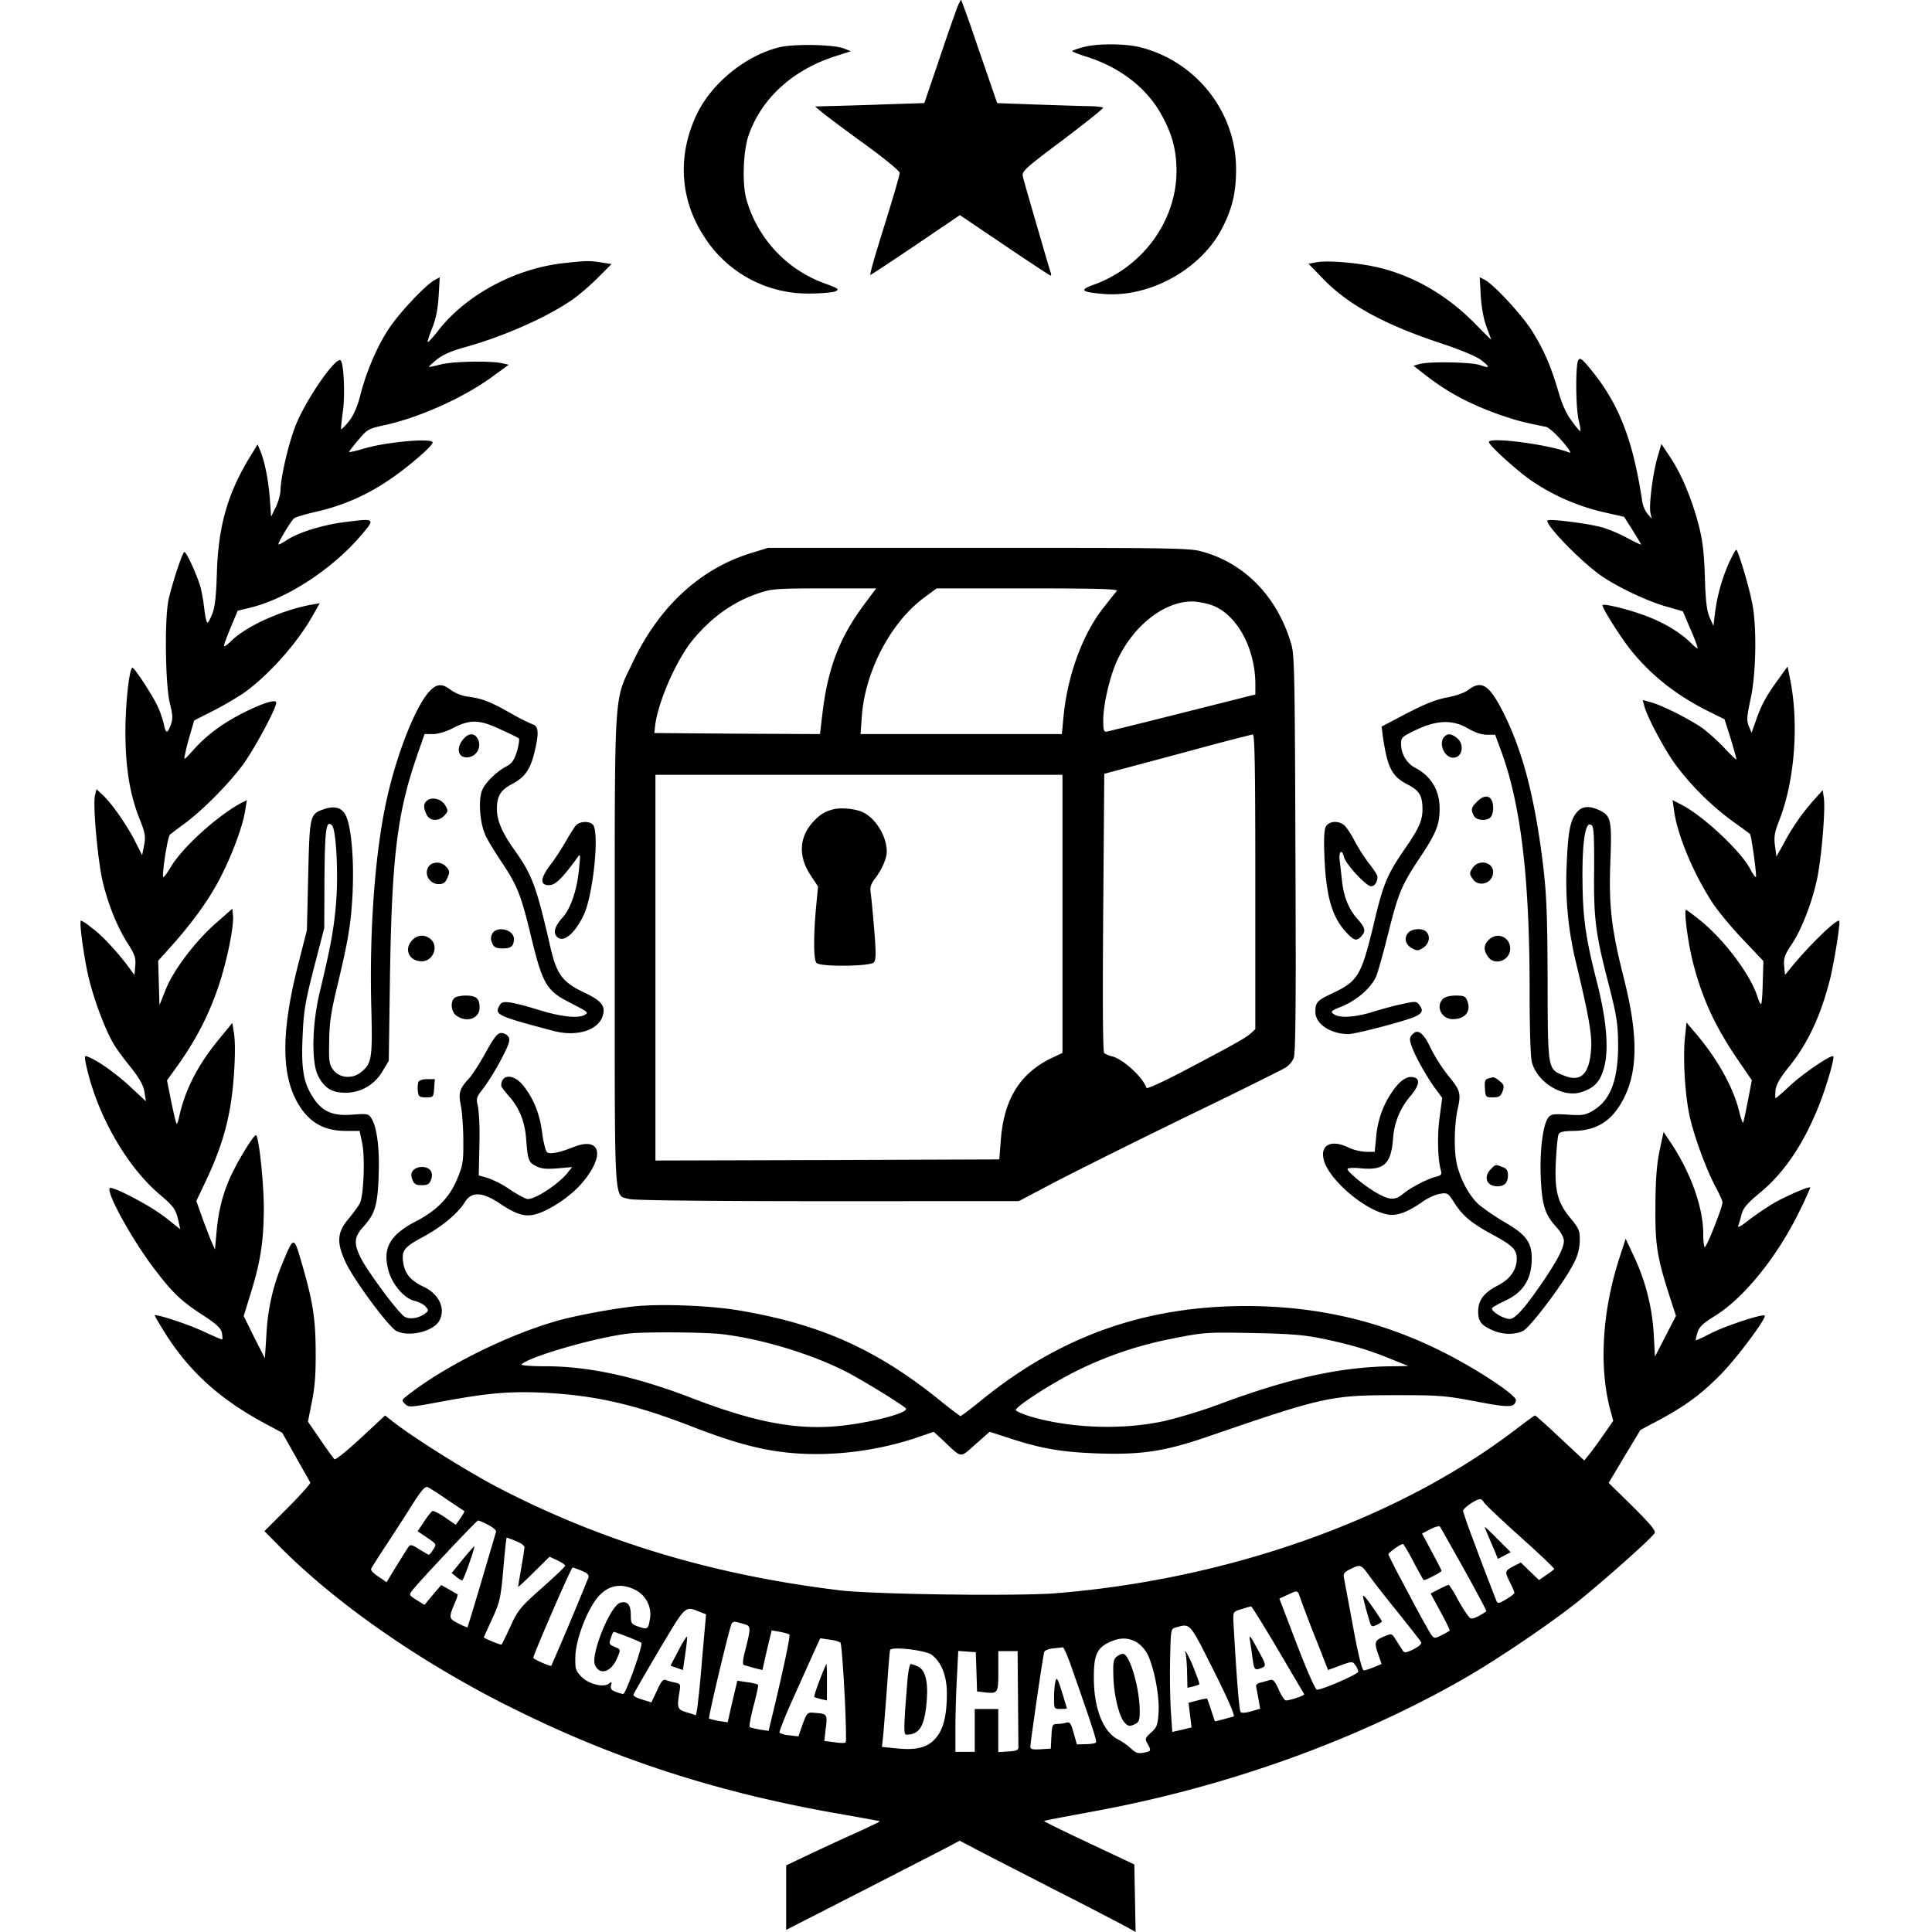 <svg xmlns="http://www.w3.org/2000/svg" width="48" height="48" viewBox="0 0 48 48" fill="currentColor"><path d="M26.1 6.847c.016 0 .022-.032.006-.07l-.013-.039-.066-.22-.248-.848-.219-.755a32 32 0 0 1-.14-.496l-.006-.026c-.032-.133.026-.192.979-.905l.28-.213c.42-.324.731-.574.731-.596.006-.021-.191-.043-.43-.043l-.157-.004-.387-.012-.777-.026-.878-.032-.437-1.267-.11-.32A25 25 0 0 0 23.881 0c-.011-.016-.075.112-.134.282l-.044.122c-.068.19-.182.517-.299.863l-.065.192-.039.117-.335.985-.985.032-.083.003-.196.007-.43.014c-.287.009-.531.015-.648.018l-.373.01.198.165.03.025.038.029.076.058c.16.122.414.31.686.51l.207.15.078.057c.443.324.79.612.79.657 0 .043-.123.474-.272.958l-.11.355c-.125.4-.211.685-.267.88l-.027.097c-.045.16-.06.235-.053.244.01.005.51-.325 1.117-.735l1.108-.75 1.112.75.176.12.325.217.3.199c.202.133.33.215.338.215m4.253-1.155c.261-.5.357-.9.357-1.49 0-1.417-.985-2.668-2.369-3.024-.378-.096-1.075-.101-1.426-.006l-.043.012c-.12.034-.22.07-.234.084-.01.01.149.08.362.144.814.257 1.477.763 1.842 1.415l.016.028c.266.479.372.878.372 1.405-.005 1.217-.819 2.346-2.008 2.797l-.082.03c-.332.126-.26.172.28.218 1.14.09 2.401-.602 2.933-1.613M20.751 7.24l.02-.01c.078-.041.054-.063-.198-.158l-.094-.034a3.13 3.13 0 0 1-1.932-2.076c-.112-.39-.085-1.209.053-1.603.32-.92 1.107-1.634 2.177-1.97l.362-.116-.176-.07c-.276-.1-1.245-.117-1.612-.026-.826.207-1.65.878-2.023 1.629-.511 1.038-.442 2.166.186 3.103a3.05 3.05 0 0 0 2.57 1.384h.033c.277 0 .564-.027.634-.053m7.234 40.631.229.128-.032-1.677-1.361-.642c-.51-.242-.89-.43-.88-.438.005-.011.543-.112 1.181-.23 3.215-.584 6.362-1.69 9.053-3.195l.082-.046c.77-.43 2.083-1.309 2.83-1.89l.034-.026c.622-.49 1.895-1.619 1.985-1.762.037-.064-.09-.213-.543-.666l-.596-.585.394-.66.394-.655.431-.229c.65-.348 1.04-.627 1.499-1.084l.055-.055c.4-.4 1.16-1.421 1.102-1.475-.026-.026-.326.056-.645.165l-.075.026-.059.021-.039.014a5 5 0 0 0-.48.197l-.137.068a3 3 0 0 1-.273.127c-.011 0 .005-.085.037-.186.04-.14.122-.224.385-.39l.057-.036c.72-.448 1.54-1.468 2.084-2.576l.035-.072a8 8 0 0 0 .244-.536c0-.032-.243.06-.504.18l-.047.023-.033.016-.065.031a4 4 0 0 0-.31.166 8 8 0 0 0-.595.41l-.032.025c-.133.105-.228.152-.208.108l.022-.067c.02-.062.045-.146.063-.226l.006-.02c.05-.155.15-.268.452-.518q.917-.751 1.49-2.23l.021-.054c.174-.463.346-1.07.31-1.107-.048-.048-.724.41-1.049.708l-.114.105a3 3 0 0 1-.27.23c-.01 0-.01-.09 0-.202.017-.138.107-.298.304-.543.485-.59.804-1.266 1.043-2.187l.01-.04c.031-.13.067-.31.102-.5l.015-.084.022-.127.02-.117c.05-.316.084-.588.066-.607-.059-.064-.81.67-1.24 1.214l-.107.128-.021-.224-.002-.027c-.011-.168.02-.252.177-.49.25-.367.506-1.021.64-1.628.049-.23.098-.604.132-.973l.008-.093c.037-.42.054-.816.03-.97l-.027-.184-.23.256a5.4 5.4 0 0 0-.734 1.059l-.186.335-.037-.271c-.027-.219-.01-.325.096-.602.394-.98.505-2.416.282-3.529l-.064-.32-.213.293-.041.057c-.278.388-.386.584-.518.95l-.122.345-.07-.165-.006-.015c-.051-.136-.038-.24.049-.65.133-.59.16-1.714.053-2.331l-.007-.04a8 8 0 0 0-.13-.538l-.019-.068-.02-.075-.033-.109c-.089-.302-.176-.555-.2-.555-.017 0-.097.15-.182.33a4.5 4.5 0 0 0-.351 1.294l-.032.266-.096-.213-.007-.016c-.064-.161-.094-.424-.11-.995l-.004-.107c-.022-.55-.06-.832-.16-1.213-.171-.634-.421-1.235-.704-1.656l-.212-.32-.091.31c-.117.383-.224 1.213-.181 1.405l.032.144-.106-.123a.7.7 0 0 1-.128-.293l-.014-.093c-.23-1.482-.58-2.362-1.258-3.19l-.056-.068c-.177-.211-.225-.24-.264-.172-.07.127-.064 1.176.01 1.485l.013.056c.025.118.04.211.03.22-.01.011-.106-.1-.213-.25-.128-.164-.236-.402-.32-.687l-.01-.031c-.186-.64-.362-1.044-.649-1.507-.256-.41-.948-1.155-1.182-1.283l-.127-.064.026.469c.02.283.071.565.137.747l.103.279q.016.043.016.05c0 .01-.187-.176-.41-.405-.676-.682-1.47-1.15-2.332-1.368-.505-.128-1.33-.203-1.623-.139l-.17.032.34.351c.616.648 1.502 1.139 2.87 1.598l.1.033c.476.16.861.32.974.408l.052.04c.18.146.157.171-.073.088-.202-.075-1.267-.096-1.506-.027l-.15.043.31.24c.49.383.99.66 1.634.904l.065.025c.472.173.711.236 1.281.348.064.01.245.17.4.351l.032.037c.153.175.206.271.152.252l-.003-.001c-.517-.202-1.997-.394-1.997-.261 0 .048.24.284.516.527l.063.054.032.028.032.027c.117.1.236.195.342.274a5.3 5.3 0 0 0 1.831.825l.543.123.213.335.099.161c.064.106.109.183.109.19 0 .015-.127-.047-.29-.132l-.04-.022a4 4 0 0 0-.618-.266 5 5 0 0 0-.476-.096l-.041-.006-.116-.018-.095-.013c-.322-.043-.62-.069-.645-.043-.08.075.724.921 1.256 1.32.383.288 1.166.666 1.677.815l.426.122.232.541c.085.203.144.366.135.375-.01.01-.085-.043-.165-.128-.244-.244-.639-.487-1.063-.652l-.065-.025c-.426-.161-1.07-.317-1.07-.26 0 .046.146.297.316.56l.048.073.023.036c.108.162.219.32.305.428.505.633 1.128 1.128 1.921 1.527l.42.208.155.49.07.237c.03.106.053.19.063.234l.003.011.002.015v.009c-.01.01-.13-.105-.275-.259l-.022-.024a5 5 0 0 0-.527-.479c-.288-.209-.985-.566-1.278-.65l-.224-.063.038.144c.057.246.466 1.019.738 1.408l.012.018A6.8 6.8 0 0 0 43 20.37l.396.287a1 1 0 0 1 .08.062v.001c.037.027.176 1.043.149 1.07-.01.016-.075-.075-.138-.192-.221-.437-1.155-1.316-1.706-1.603l-.227-.116.038.26c.08.613.495 1.598.979 2.327.138.202.468.601.745.889l.495.522-.016.532-.002.09c-.007.254-.026.448-.04.448-.02 0-.056-.079-.087-.175l-.004-.012c-.165-.532-.82-1.41-1.416-1.89l-.11-.087a5 5 0 0 0-.21-.158l-.011-.007-.01-.007-.015-.007c-.04 0-.006.367.057.748l.006.038.024.134.007.037.008.038q.023.12.049.227l.008.035c.23.926.56 1.644 1.145 2.496l.33.48-.096.5-.042.209a7 7 0 0 1-.075.344c-.01.029-.05-.076-.092-.24l-.015-.058c-.149-.601-.564-1.336-1.123-1.975l-.18-.213-.038.368c-.058.532.005 1.522.133 2.033.123.516.42 1.304.644 1.714l.023.044c.074.144.132.278.132.307 0 .058-.082.294-.175.534l-.039.1c-.104.259-.21.495-.228.479-.022-.021-.037-.17-.037-.335 0-.644-.304-1.496-.788-2.23l-.197-.294-.096.448c-.067.312-.099.67-.106 1.28l-.001.16c-.007.921.047 1.24.346 2.174l.165.506-.521 1.011-.032-.559a5.2 5.2 0 0 0-.485-1.916l-.212-.453-.155.48c-.426 1.304-.51 2.693-.234 3.747l.08.298-.24.346-.042.06-.048.068c-.108.153-.218.3-.272.367l-.117.144-.601-.56-.105-.098a15 15 0 0 0-.427-.388l-.032-.028a.3.3 0 0 0-.06-.044c-.015 0-.223.154-.462.335-2.917 2.236-7.133 3.737-11.46 4.083l-.037.003c-.326.022-.903.033-1.563.033h-.466l-.166-.002-.498-.005-.206-.003-.147-.003-.367-.007c-.838-.02-1.576-.05-1.9-.09-3.13-.378-5.883-1.203-8.464-2.54-.756-.393-2.029-1.187-2.603-1.623l-.23-.181-.612.57c-.346.319-.622.542-.649.516l-.004-.005a12 12 0 0 1-.347-.485l-.304-.442.096-.49c.071-.34.099-.666.096-1.185v-.076c-.005-.814-.07-1.224-.325-2.113l-.074-.253c-.137-.46-.165-.443-.374.055l-.047.113a5.2 5.2 0 0 0-.404 1.793l-.038.58-.266-.521-.26-.527.164-.532c.256-.825.33-1.31.336-2.135 0-.158-.008-.347-.02-.541l-.005-.081-.007-.103-.006-.07-.012-.137c-.04-.45-.098-.847-.142-.894-.029-.024-.226.27-.41.596l-.02.034-.028.05-.036.069-.018.034-.052.1c-.245.485-.367.943-.42 1.529l-.038.426-.096-.213-.044-.11-.111-.29-.017-.046-.03-.08-.027-.076-.138-.389.245-.516c.306-.649.48-1.182.583-1.746l.008-.042c.106-.591.154-1.528.1-1.858l-.042-.261-.293.357c-.564.676-.883 1.298-1.038 2.017-.016.08-.042.138-.053.128-.016-.01-.074-.261-.133-.548l-.106-.527.117-.165c.542-.725.895-1.383 1.16-2.165l.016-.05c.202-.601.378-1.48.346-1.725l-.016-.16-.399.352c-.522.453-1.075 1.187-1.262 1.672l-.149.372-.016-.548-.016-.554.31-.346c.53-.588.949-1.17 1.216-1.684l.018-.035c.298-.575.564-1.299.618-1.672l.042-.255-.128.064c-.596.314-1.49 1.123-1.772 1.613l-.024.038c-.075.119-.137.206-.152.196-.02-.02.002-.234.036-.465l.007-.05.007-.043.017-.101c.035-.202.074-.375.098-.395l.037-.029c.063-.05.189-.145.315-.237.433-.314 1.072-.956 1.428-1.427l.02-.026c.287-.389.84-1.411.84-1.56 0-.09-.324.005-.803.245-.502.253-.894.537-1.213.885l-.127.14c-.157.17-.155.151-.119.002l.004-.022c.02-.105.074-.31.124-.478l.096-.33.473-.24.071-.037a9 9 0 0 0 .65-.38l.014-.009c.618-.43 1.352-1.25 1.735-1.937l.176-.309-.208.037c-.718.128-1.596.522-1.974.884-.096.096-.181.16-.197.144-.011-.011.064-.213.16-.448l.18-.43.368-.091c.867-.226 1.938-.92 2.636-1.712l.083-.096c.323-.376.312-.395-.281-.322l-.128.016c-.564.07-1.166.256-1.464.453l-.022.014c-.101.066-.18.102-.18.087 0-.063.307-.571.384-.64l.004-.004c.032-.032.293-.106.57-.17a5.2 5.2 0 0 0 1.727-.742l.045-.03c.108-.071.228-.157.347-.248l.034-.026.067-.053c.342-.27.654-.556.654-.615 0-.071-.405-.064-.855-.01l-.062.008-.124.016-.047.007a5 5 0 0 0-.648.136l-.056.017c-.161.047-.284.07-.284.06 0-.015.09-.132.203-.267l.074-.087c.182-.213.237-.233.628-.317.879-.197 1.98-.697 2.688-1.224l.373-.272-.16-.037c-.298-.064-1.224-.048-1.517.027l-.028.007c-.148.038-.27.062-.275.057-.01-.011.08-.09.197-.187.144-.113.354-.207.667-.295l.03-.008c.921-.257 1.94-.698 2.597-1.133l.033-.022c.175-.117.474-.373.665-.565l.346-.346-.24-.037-.056-.009c-.246-.038-.364-.035-.864.02-1.212.126-2.44.78-3.136 1.666l-.02.027c-.113.143-.224.266-.246.271-.02 0 .024-.141.096-.32l.005-.015c.096-.235.144-.469.165-.804l.027-.469-.122.064c-.226.121-.875.81-1.139 1.207l-.011.018c-.293.441-.564 1.086-.713 1.687-.07.256-.16.463-.272.602l-.019.023c-.088.105-.163.179-.173.174-.01-.011.011-.208.043-.442.059-.42.021-1.225-.059-1.272-.133-.08-.878 1.006-1.123 1.64-.172.449-.355 1.238-.367 1.563v.017c0 .101-.053.293-.117.426l-.117.24-.032-.453c-.037-.468-.128-.926-.24-1.192l-.064-.15-.197.32c-.548.905-.777 1.703-.814 2.858l-.003.088c-.016.493-.046.763-.102.917l-.007.017c-.048.128-.106.23-.122.23-.022 0-.053-.139-.075-.31a5 5 0 0 0-.09-.542c-.07-.277-.352-.905-.41-.905-.027 0-.137.297-.24.627l-.022.075-.017.057-.011.038-.021.075-.02.07q-.034.121-.058.229c-.106.452-.085 2.118.027 2.576l.01.042c.065.27.067.36.017.501l-.009.023c-.08.21-.12.198-.167-.044a2.5 2.5 0 0 0-.165-.463l-.013-.026c-.164-.317-.553-.906-.6-.906-.058 0-.13.514-.16 1.07l-.003.067-.002.045-.004.09-.002.046a9 9 0 0 0-.004.332c.005.868.117 1.533.367 2.146l.017.042c.107.28.12.367.08.57l-.049.25-.175-.346c-.208-.41-.57-.926-.794-1.14l-.165-.154-.037.155c-.058.218.07 1.634.192 2.145.134.56.35 1.094.601 1.5l.045.07c.155.248.178.334.163.517l-.021.229-.118-.16c-.266-.367-.67-.81-.915-.99l-.064-.05a1.2 1.2 0 0 0-.229-.152Q2 22.87 2 22.932v.042c.006.146.04.425.088.718l.006.04.014.082.007.04c.028.156.058.31.09.442.133.559.426 1.33.628 1.656l.01.018c.07.111.244.35.405.546l.034.043c.189.245.277.404.305.56l.039.243-.394-.367-.042-.039c-.343-.31-.764-.607-1.003-.7l-.027-.011c-.067-.024-.064.015-.003.292.277 1.193.99 2.433 1.788 3.12l.075.063c.31.267.356.348.42.644l.038.176-.341-.271a4.4 4.4 0 0 0-.525-.347l-.082-.047-.038-.021-.07-.039-.068-.037c-.326-.174-.619-.302-.633-.255-.058.164.599 1.334 1.134 2.029l.06.078c.388.502.603.702 1.093 1.024l.093.061c.28.186.384.284.41.39l.004.025c.012.075.016.137.006.146-.005.01-.182-.064-.396-.165l-.046-.021a6 6 0 0 0-.453-.186l-.076-.027-.038-.014-.073-.025c-.3-.103-.57-.18-.595-.158-.005.01.133.245.309.522.59.905 1.325 1.565 2.395 2.145l.464.25.48.852c.12.212.21.369.217.388.01.021-.232.295-.544.608l-.595.595.346.352c1.391 1.412 3.445 2.85 5.68 3.98l.069.033c2.555 1.286 5.135 2.123 8.134 2.65l.612.108c.265.048.443.082.447.085.01.01-.23.122-.527.26l-.125.056c-.143.064-.315.143-.487.222l-.226.105-.333.155-.628.299v1.602l1.946-.994 1.778-.913.204-.105.383-.203.431.226c.182.095.54.28.97.5l.753.387.135.07.465.236c.701.358 1.282.664 1.388.721m-2.673-18.03.927-.489.176-.09c.409-.21 1.116-.564 1.881-.942l.415-.204.314-.154.273-.134.193-.094.51-.247c.551-.268 1.042-.51 1.393-.685l.255-.128c.16-.08.262-.133.291-.15l.005-.004a.56.56 0 0 0 .192-.222l.005-.012c.034-.075.049-.784.05-2.438l-.002-.959-.005-1.67-.006-1.574c-.013-3.01-.027-3.398-.1-3.652l-.006-.018c-.343-1.154-1.155-1.99-2.22-2.275l-.032-.009c-.237-.062-.752-.08-3.62-.08H19.08l-.4.123c-1.26.38-2.284 1.312-2.94 2.679l-.02.041c-.417.88-.446.628-.447 5.082v4.798c.003 3.676.038 3.361.362 3.455.123.03 1.707.051 4.57.053zm1.07-11.604H21.38l.032-.441c.08-1.118.718-2.337 1.549-2.95l.308-.228h2.663c1.471.002 1.848.02 1.814.064l-.024.03c-.054.065-.17.212-.285.358-.537.666-.92 1.714-1.016 2.752zm-6.01 0-2.06-.01-2.054-.016.016-.16c.064-.596.532-1.671.953-2.172.454-.543.974-.916 1.576-1.126l.037-.013.143-.046.025-.007.031-.008c.215-.052.476-.06 1.271-.061h1.457l-.32.43c-.59.8-.877 1.55-1.01 2.646zm7.038-.356c0-.384.17-1.102.351-1.485.395-.843 1.135-1.43 1.816-1.453h.02c.102-.006.31.031.458.074.64.192 1.129 1.049 1.134 1.97v.266l-2.12.534-.688.172c-.499.124-.845.208-.875.215l-.01.001c-.076.01-.086-.039-.086-.294m10.433 15.181c.104-.053.407-.42.694-.812l.032-.043.032-.044c.205-.285.392-.571.482-.75a1.2 1.2 0 0 0 .165-.57l.001-.066c.001-.199-.028-.265-.217-.496l-.028-.035c-.31-.372-.387-.683-.348-1.41l.007-.129c.016-.255.04-.478.058-.52.022-.065.112-.086.368-.091.59-.006.974-.256 1.256-.815.344-.672.351-1.56.02-2.892l-.046-.186c-.283-1.136-.347-1.695-.313-2.721l.01-.268c.027-.864-.008-.952-.283-1.087-.245-.112-.415-.101-.543.037l-.013.014c-.164.19-.22.489-.252 1.277l-.001.03a8.5 8.5 0 0 0 .223 2.395l.075.314c.262 1.112.33 1.532.31 1.847l-.001.021c-.043.616-.246.826-.657.666l-.084-.033c-.307-.127-.333-.208-.339-1.783l-.002-.752c-.004-1.072-.018-1.623-.056-2.113l-.004-.053-.004-.042-.008-.085-.004-.042q-.017-.178-.04-.367l-.014-.113c-.197-1.548-.487-2.656-.928-3.56l-.033-.067c-.345-.688-.539-.825-.852-.597l-.02.014c-.093.073-.295.145-.51.188l-.023.004c-.266.048-.548.16-1 .394l-.628.33.031.24.012.079c.107.705.223.923.587 1.111l.014.007c.292.15.372.277.372.618v.026c-.006.269-.102.475-.458.985l-.056.083c-.378.562-.476.815-.705 1.79l-.035.145c-.275 1.113-.373 1.252-.976 1.538l-.038.018c-.354.166-.393.219-.393.45 0 .299.378.549.825.549.179 0 1.444-.333 1.664-.438l.007-.004c.157-.076.184-.142.104-.259l-.021-.029c-.064-.085-.1-.087-.402-.02l-.046.009c-.175.038-.443.11-.642.17l-.052.017c-.44.136-.822.164-.972.064l-.008-.005c-.09-.064-.069-.085.203-.192.383-.16.74-.474.857-.761l.008-.023c.049-.14.156-.522.255-.912l.047-.187c.23-.912.31-1.112.714-1.729l.113-.171c.355-.542.433-.749.433-1.135 0-.445-.206-.792-.581-.996l-.02-.01a.68.68 0 0 1-.357-.6v-.018c0-.138.037-.17.389-.335.502-.236.886-.25 1.258-.038l.02.011c.164.096.33.154.462.154h.208l.16.432c.474 1.314.688 3.074.697 5.749v.407c.004.83.024 1.43.057 1.553l.001.004c.139.495.756.873 1.209.74.323-.1.473-.245.569-.567l.006-.019c.133-.447.074-1.187-.16-2.113l-.024-.095c-.255-1.001-.329-1.512-.342-2.305l-.002-.14c-.012-1.037.078-1.545.235-1.389.04.04.054.261.054.759v.333l-.002.14c-.006 1.063.041 1.452.316 2.528l.062.243c.185.726.214.927.22 1.416v.063c-.005.856-.197 1.349-.629 1.603l-.023.014c-.17.094-.258.108-.605.082l-.093-.005c-.293-.013-.334.004-.397.096-.127.202-.202.82-.175 1.469l.004.088c.034.624.11.846.384 1.147.112.122.186.26.186.34 0 .182-.16.485-.537 1.039l-.065.094c-.396.57-.618.81-.744.81-.155 0-.48-.202-.437-.271.022-.027.16-.106.309-.176.463-.207.676-.543.676-1.059 0-.387-.135-.58-.62-.868l-.045-.026a6 6 0 0 1-.644-.437c-.23-.203-.454-.61-.543-.976l-.006-.024c-.08-.33-.069-.97.016-1.374l.013-.057c.072-.342.043-.425-.233-.763l-.03-.037a4 4 0 0 1-.42-.665L35.526 26c-.178-.364-.317-.449-.45-.284-.058.073-.06.115-.006.267l.005.016c.088.25.37.753.576 1.034l.18.243-.064.484c-.062.444-.048 1.02.027 1.303l.005.018c.026.092.007.12-.106.151l-.011.003c-.218.053-.618.26-.81.415-.203.173-.34.176-.657-.006l-.018-.01c-.298-.17-.719-.521-.719-.59 0-.027.15-.038.335-.017l.036.003c.552.044.716-.128.763-.764a1.8 1.8 0 0 1 .417-1.02l.02-.023c.196-.234.239-.4.106-.447-.156-.063-.333.033-.51.271l-.012.016q-.384.519-.442 1.182l-.037.372h-.218a1.3 1.3 0 0 1-.411-.096l-.02-.01c-.437-.213-.719-.064-.612.32.131.474.967 1.198 1.53 1.331l.019.005c.244.058.516-.038.915-.32.117-.081.293-.163.401-.184l.055-.009c.15-.023.175 0 .327.241.202.314.426.5.931.772l.066.036c.454.25.546.352.546.57 0 .278-.17.512-.473.666-.346.181-.485.362-.485.644 0 .25.08.352.389.48.245.1.532.1.73 0m-26.93-.25c.163-.294 0-.654-.376-.838l-.018-.008c-.303-.144-.447-.304-.495-.56l-.004-.026c-.05-.308.012-.39.468-.639.469-.25.867-.577 1.048-.855l.01-.018c.161-.263.416-.26.826.002l.082.055c.422.272.626.323.924.22.335-.117.788-.426 1.049-.718.611-.69.518-1.199-.166-.935l-.063.025c-.313.12-.53.162-.607.111-.03-.02-.085-.22-.118-.455l-.005-.035c-.063-.49-.218-.857-.484-1.187-.234-.276-.532-.266-.532.022 0 .026.085.138.186.255.25.275.392.611.429 1.022l.013.162c.035.41.063.468.226.553l.008.004c.133.069.256.08.532.058l.368-.032-.107.134c-.223.282-.793.66-.995.66-.048 0-.25-.107-.442-.235a2.4 2.4 0 0 0-.564-.292l-.213-.059.017-.776v-.047q.003-.07.002-.14v-.093a5 5 0 0 0-.035-.642l-.012-.052c-.04-.176-.02-.208.16-.438a6 6 0 0 0 .432-.708l.02-.038c.174-.337.202-.438.156-.51a.23.23 0 0 0-.181-.096c-.09 0-.17.096-.383.48l-.031.054a5 5 0 0 1-.353.557l-.042.047c-.237.261-.257.355-.192.677.032.17.059.565.059.873v.08c.003.42-.018.536-.142.834l-.007.018c-.192.463-.5.782-1.017 1.054l-.043.022c-.636.339-.805.672-.644 1.229.101.346.405.686.655.734.09.022.207.08.255.133l.015.017c.07.08.065.095-.025.164-.15.112-.373.15-.5.08-.073-.037-.306-.321-.542-.637l-.03-.042c-.22-.298-.437-.616-.52-.78l-.018-.037c-.162-.336-.144-.493.071-.734l.024-.026c.274-.306.337-.525.364-1.217v-.03c.027-.67-.04-1.201-.174-1.42l-.013-.023c-.065-.1-.107-.104-.456-.079-.487.042-.758-.07-.984-.424l-.012-.018c-.22-.347-.282-.664-.254-1.413l.007-.153c.026-.577.068-.817.28-1.643l.255-.985.005-1.24.004-.307c.013-.956.052-1.134.183-1.003.069.07.118.572.125 1.116v.074l.001.037v.133l-.001.049a8 8 0 0 1-.062.898l-.007.062-.008.062-.012.083c-.056.396-.148.824-.325 1.567l-.01.04c-.194.793-.217 1.744-.053 2.085l.005.011c.155.31.347.426.682.426.383 0 .73-.202.926-.543l.15-.25.031-2.182.005-.26c.052-2.754.197-3.808.692-5.213l.16-.463h.208c.122 0 .32-.058.479-.138l.042-.022c.395-.2.62-.2 1.084.01l.18.082c.181.084.324.153.348.173l.001.002c.022.016 0 .154-.042.314l-.013.038c-.063.19-.117.27-.238.335-.282.149-.558.43-.628.628-.09.276-.037.846.112 1.133l.014.027c.071.132.214.368.347.565l.028.042c.383.57.484.83.729 1.858l.025.101c.263 1.064.37 1.238.933 1.522l.184.096c.273.144.27.157.2.201l-.011.007c-.147.094-.561.054-1.07-.099l-.027-.008-.148-.045-.043-.012a5 5 0 0 0-.554-.14l-.03-.004c-.166-.02-.207 0-.257.095l-.01.018c-.096.197.025.243 1.378.6.559.143 1.086-.017 1.203-.368.082-.248-.015-.375-.429-.577l-.079-.038c-.495-.242-.635-.445-.786-1.088l-.06-.263c-.305-1.304-.418-1.573-.824-2.149-.314-.436-.447-.745-.447-1.033 0-.323.087-.468.378-.624l.016-.009c.304-.16.442-.362.543-.798.11-.45.096-.623-.036-.669l-.017-.006a5 5 0 0 1-.564-.289l-.055-.03c-.451-.253-.661-.328-1-.37a1 1 0 0 1-.404-.159c-.234-.18-.362-.165-.559.053-.34.394-.788 1.528-1.038 2.651-.287 1.288-.43 3.178-.388 5.063l.006.236c.028 1.156-.001 1.286-.259 1.487l-.008.007c-.21.167-.52.14-.673-.053l-.018-.024c-.083-.114-.1-.202-.094-.572l.004-.21c.008-.393.051-.671.184-1.222l.046-.192c.254-1.07.316-1.468.353-2.244v-.03c.032-.793-.04-1.565-.17-1.83l-.005-.011c-.09-.186-.271-.24-.516-.16l-.064.022c-.314.111-.316.197-.351 1.628l-.032 1.363-.224.878c-.431 1.71-.415 2.79.048 3.503.266.415.628.607 1.14.607h.345l.064.298c.074.367.038 1.293-.054 1.493l-.004.008c-.038.075-.17.25-.288.394-.282.335-.293.59-.053 1.097l.014.028c.243.475 1.065 1.58 1.247 1.659.325.149.91 0 1.054-.26m25.19-13.99c.239 0 .292-.35.074-.505-.138-.096-.208-.1-.293-.016-.154.155-.005.522.218.522m-24.423-.02a.312.312 0 0 0 .197-.432c-.08-.175-.24-.17-.378.006-.197.25-.09.495.18.426m16.805 8.224c-.089-.262-.57-.704-.839-.78l-.013-.003a.7.7 0 0 1-.197-.08c-.037-.026-.042-1.218-.026-3.491l.026-3.45 1.81-.484.574-.155a58 58 0 0 1 1.305-.34c.047-.005.063.716.064 3.403v3.921l-.117.107-.021.018c-.141.115-.443.282-1.672.93l-.1.051c-.434.224-.784.383-.794.353m-12.2 1.804V19.25h10.113v6.91l-.282.132c-.774.38-1.168 1.014-1.248 2.007l-.04.506-4.27.016zm20.749-8.527c.037-.038.064-.139.064-.23 0-.303-.186-.377-.4-.159l-.021.022c-.128.128-.134.183-.058.33.064.117.314.138.415.037m-25.988-.048c.085-.095.09-.12.03-.228l-.014-.022c-.085-.16-.346-.224-.463-.107-.08.08-.08.16 0 .336.075.165.304.18.447.02m10.668 3.652.004-.006c.05-.068.048-.246.001-.836l-.044-.487a8 8 0 0 0-.046-.423c-.015-.107.013-.2.1-.315l.012-.015c.17-.218.292-.506.292-.67 0-.368-.266-.815-.58-.97-.175-.09-.521-.127-.724-.085-.234.054-.362.134-.548.341-.33.378-.346.852-.032 1.315l.176.266-.056.595c-.06.688-.053 1.234.018 1.305.102.102 1.342.086 1.427-.015m12.098-.637.02-.022c.108-.115.085-.207-.104-.417-.218-.245-.34-.548-.383-.931l-.018-.163-.026-.23-.014-.118c-.031-.232.047-.31.1-.117l.006.02c.043.177.554.725.67.725.091 0 .16-.101.16-.24 0-.037-.095-.186-.213-.33a5 5 0 0 1-.35-.548l-.017-.032a2 2 0 0 0-.223-.346c-.144-.144-.4-.133-.48.016-.042.08-.053.325-.031.81l.003.07c.052.911.197 1.381.54 1.75l.022.023c.17.176.23.19.338.08m-19.31-.535c.239-.505.398-2.08.228-2.251-.096-.096-.335-.08-.426.026l-.01.013c-.044.06-.136.204-.216.344l-.019.032c-.09.16-.26.426-.383.585l-.023.031c-.233.32-.236.475-.009.475.155 0 .33-.175.687-.665l.016-.023c.075-.108.077-.082.042.262-.048.538-.207 1.012-.425 1.246q-.29.327-.107.479c.154.128.431-.106.644-.554m22.596-1.07c0-.255-.362-.33-.511-.1l-.015.023c-.065.102-.06.128.015.242.154.23.51.112.51-.165m-26.195.299c.117 0 .165-.038.218-.16.059-.139.053-.176-.027-.266-.138-.155-.388-.139-.463.026-.085.187.064.4.272.4m24.46 1.58c.149-.1.186-.287.074-.399-.09-.09-.34-.08-.442.022-.117.122-.08.298.085.388l.025.014c.107.055.139.05.258-.024m-22.878.016h.015c.202 0 .271-.058.271-.239 0-.229-.426-.33-.537-.128-.043.085-.043.15 0 .24.04.098.092.126.25.127m-2.003.32c.282 0 .426-.367.224-.548-.15-.133-.357-.112-.485.053-.18.223-.037.495.261.495m27.042-.314c0-.293-.325-.426-.533-.218-.127.127-.133.255-.02.415.164.24.553.1.553-.197m-1.427 1.751c.304 0 .458-.185.367-.44l-.005-.012c-.043-.117-.085-.133-.287-.133-.139 0-.262.03-.314.079l-.006.006c-.186.186-.032.5.245.5m-24.178-.282c0-.234-.08-.303-.346-.303-.122 0-.244.026-.282.063-.106.107-.074.346.054.437.255.181.574.07.574-.197m25.148 2.225h.03c.155 0 .192-.027.24-.154l.008-.024c.033-.109.017-.147-.082-.226l-.02-.016a.4.4 0 0 0-.14-.08c-.015.005-.067.014-.117.029l-.01.003c-.075.02-.091.069-.08.245l.003.049c.014.158.03.173.168.174m-26.49 0h.061c.133-.003.139-.028.153-.229l.016-.223h-.192c-.111 0-.202.032-.218.074a.6.6 0 0 0-.012.214l.001.015c.016.13.037.148.19.15m26.627 2.21c.181 0 .266-.091.266-.278 0-.111-.031-.165-.138-.202l-.059-.023c-.106-.04-.12-.032-.203.05l-.025.026c-.192.192-.107.426.16.426m-26.735-.028h.013c.15 0 .192-.026.234-.143.064-.181-.032-.309-.234-.309a.3.3 0 0 0-.207.078l-.006.007c-.05.056-.058.117-.026.21l.005.014c.041.113.083.142.22.143m13.774 6.436.35-.309.443.144c.825.272 1.323.359 2.197.392l.049.002c1.058.036 1.635-.048 2.64-.387l.584-.2c2.403-.823 2.659-.86 4.17-.86h.29c.78.002.994.022 1.587.133l.274.052c.685.127.816.115.84-.058.022-.122-.968-.777-1.83-1.208-1.518-.762-3.099-1.129-4.855-1.134-2.504 0-4.59.73-6.537 2.294l-.089.072c-.263.212-.481.375-.491.37a10 10 0 0 1-.543-.42c-1.555-1.246-2.939-1.864-4.94-2.204-.719-.123-1.911-.17-2.582-.107l-.063.007c-.504.055-1.389.217-1.848.344-1.231.342-2.811 1.121-3.747 1.854l-.032.026c-.118.092-.127.109-.062.177l.025.025c.077.075.13.077.63-.014l.307-.056c1.107-.204 1.623-.249 2.427-.218 1.314.059 2.315.282 3.779.852 1.288.5 2.081.676 3.087.676a8 8 0 0 0 2.401-.383l.5-.17.23.212.173.165c.3.284.292.233.636-.069m-6.968-1.115-.048-.019c-1.418-.546-2.567-.797-3.655-.803h-.101c-.325-.003-.538-.023-.508-.048.218-.203 1.9-.682 2.683-.767l.036-.003c.457-.039 1.843-.027 2.253.02.968.114 2.157.471 3.021.898l.045.022c.138.07.365.198.6.34l.09.052.06.036.135.083c.298.183.56.354.621.41.088.08-.456.248-1.065.357l-.062.011-.04.007-.063.01-.05.008a7 7 0 0 1-.386.049c-1.043.1-2.05-.087-3.566-.663m8.304.418-.032-.01c-.162-.052-.294-.114-.304-.14-.014-.054.412-.35.882-.63l.082-.048.042-.024c.172-.1.345-.194.5-.271a9.3 9.3 0 0 1 2.279-.783l.21-.042c.25-.05.422-.08.59-.1l.032-.004c.295-.03.596-.026 1.303-.013l.146.003c.675.015 1.047.043 1.381.104l.054.01.053.01c.718.144 1.219.293 1.746.511l.452.181-.32.006h-.085c-1.3.017-2.572.301-4.332.958-.41.154-1.022.335-1.358.41-1.054.223-2.337.17-3.321-.128m-15.97 4.125-.202-.138c-.113-.072-.191-.154-.182-.188l.001-.004c.01-.032.197-.324.415-.654l.436-.673c.083-.13.156-.244.208-.328l.033-.05c.165-.255.253-.348.308-.328l.007.003c.055.025.264.158.477.306l.327.219c.061.04.1.066.105.068.01.01-.038.09-.096.176l-.117.165-.272-.187c-.145-.098-.284-.166-.312-.155l-.002.001a1.5 1.5 0 0 0-.176.224l-.026.037-.16.24.296.201c.162.112.17.133.106.23l-.026.04a.4.4 0 0 1-.094.114c-.016 0-.122-.064-.245-.138l-.026-.018c-.145-.092-.196-.101-.231-.05l-.018.025c-.036.055-.12.188-.214.34l-.07.112zm27.569.453-.05-.129-.264-.685-.109-.29-.17-.457a11 11 0 0 1-.232-.659c0-.068.295-.278.408-.292h.007c.035-.006.074.022.092.056l.004.007q.008.02.095.107l.027.027c.154.153.437.417.758.706l.178.16c.41.37.713.662.698.672l-.005.004a3 3 0 0 1-.197.145l-.176.122-.229-.218-.223-.218-.186.095-.033.018c-.175.096-.179.122-.068.346l.02.041c.06.117.107.229.107.255 0 .02-.082.086-.184.146l-.071.042c-.147.083-.163.076-.197-.001m-25.779.576-.042-.023c-.204-.107-.202-.13-.044-.51l.01-.024a.7.7 0 0 0 .054-.168l-.007-.004-.054-.03-.152-.089-.197-.111-.208.244-.208.25-.197-.122-.045-.03c-.145-.093-.138-.103-.056-.215l.02-.024c.086-.103.306-.345.556-.614l.154-.165.137-.146.214-.227c.149-.156.284-.297.383-.397l.054-.054a1 1 0 0 1 .111-.103c.021 0 .139.048.256.112.117.059.207.138.191.17l-.41 1.39c-.162.544-.293.97-.298.98s-.104-.03-.222-.09m24.15.254-.004-.005a26 26 0 0 1-.522-.952l-.217-.408a13 13 0 0 1-.306-.604c-.016-.038.293-.261.362-.261.015 0 .114.164.228.379l.033.063c.125.234.235.432.25.451v.001c.016.027.447-.197.447-.229 0-.016-.111-.229-.245-.479l-.24-.447.203-.106c.112-.059.218-.086.24-.07l.012.02c.05.083.235.411.463.818l.184.33c.286.517.506.93.496.94-.191.13-.327.193-.389.173l-.005-.002c-.037-.011-.17-.208-.293-.426l-.041-.075a2.5 2.5 0 0 0-.204-.33c-.016 0-.122.048-.24.107l-.212.111.245.453.042.077c.113.21.192.379.187.39v.001a1.5 1.5 0 0 1-.197.112l-.048.024c-.135.065-.147.055-.23-.056m1.671-1.863.16-.08.16-.085-.415-.414a5 5 0 0 0-.224-.214c-.01 0 .021.09.07.197l.03.074c.046.107.101.24.14.325zM12.02 40.677l.001-.003.012-.027.226-.496c.16-.354.184-.48.243-1.136l.022-.254c.03-.323.057-.559.065-.559h.003c.018.005.118.04.226.085.118.048.213.112.213.15v.005a7 7 0 0 1-.05.333l-.096.56-.013.091c0 .011.175-.149.388-.362l.394-.388.192.09.024.012c.1.05.173.102.173.121 0 .022-.261.272-.58.554l-.11.098c-.433.389-.5.48-.668.85l-.085.181-.087.18-.027.053-.024.043c-.01.022-.442-.154-.442-.18m-.538-1.41c.015 0 .087-.18.157-.374l.033-.095c.069-.197.126-.383.108-.383l-.001.001a6 6 0 0 0-.286.33l-.272.334.112.09a.5.5 0 0 0 .15.097m22.4 2.232c-.043 0-.139-.393-.266-1.08l-.08-.433c-.075-.403-.136-.72-.144-.775-.027-.112 0-.15.149-.224l.05-.025c.209-.1.235-.079.418.174l.02.028.052.07.046.062c.147.193.381.49.601.76l.314.396c.145.184.248.317.261.34.027.042-.037.106-.181.18l-.028.014c-.158.077-.203.08-.243.024l-.011-.018c-.03-.048-.093-.144-.144-.227l-.043-.067c-.083-.127-.094-.112-.298-.029l-.02.01c-.188.084-.194.14-.086.443l.075.218-.192.08c-.101.042-.218.08-.25.08m-20.633-.314c0-.033.167-.436.363-.892l.082-.19.101-.234c.184-.42.357-.801.412-.9l.004-.009.006-.008.006-.008c.02 0 .104.03.193.065l.036.015c.14.057.184.103.167.164l-.002.007a85 85 0 0 1-.92 2.187c-.017.027-.448-.16-.448-.197m2.23.9a1 1 0 0 1-.18-.053c-.108-.041-.137-.077-.12-.157l.006-.025c.017-.074.008-.076-.051-.026-.133.107-.495.021-.682-.16l-.018-.019c-.132-.139-.147-.19-.141-.48.005-.395.26-1.092.521-1.438.266-.351.623-.426 1.017-.202a.68.68 0 0 1 .32.665l-.007.042c-.038.246-.064.252-.276.182l-.034-.012c-.15-.055-.162-.085-.163-.263v-.013c0-.26-.08-.357-.26-.309-.245.064-.746 1.289-.629 1.55.121.267.407.172.553-.182l.03-.072c.05-.126.042-.14-.066-.187l-.047-.02c-.12-.053-.126-.074-.076-.21l.007-.022c.025-.075.053-.133.062-.133.048 0 .645.235.687.272.025.02-.058.303-.161.597l-.012.034-.039.109c-.102.28-.209.532-.24.532m17.237-.106c-.036 0-.235-.446-.473-1.064l-.459-1.199.192-.09.078-.036c.18-.08.188-.066.23.057l.007.019c.035.104.17.467.318.849l.116.289c.114.29.205.525.225.573l.043.112.303-.112c.265-.096.299-.105.354-.035l.011.014.008.01a.34.34 0 0 1 .074.165c0 .029-.21.136-.441.238l-.037.016-.055.024-.037.015c-.203.085-.396.155-.457.155m1.48-1.608c.074-.032.133-.075.133-.09 0-.017-.112-.187-.245-.378l-.056-.078c-.153-.21-.18-.224-.157-.109l.032.128a7 7 0 0 0 .085.309l.023.08c.054.192.071.19.185.138m-3.372 2.165-.003-.004c-.037-.037-.107-.931-.181-2.283l-.001-.047c-.002-.158.018-.171.203-.225l.079-.025a2 2 0 0 1 .16-.044c.016 0 .294.446.63 1.012l.69 1.17c.017.032-.35.155-.457.155-.032 0-.112-.123-.176-.266l-.013-.032c-.078-.172-.129-.228-.189-.213l-.123.034-.111.03c-.097.02-.136.055-.124.115l.008.04c.013.063.034.175.052.276l.037.223-.223.064c-.123.036-.227.047-.258.02m-13.535.076-.223-.07-.032-.009c-.209-.064-.22-.116-.154-.507l.004-.024c.026-.158.01-.174-.11-.2a1.4 1.4 0 0 1-.23-.063c-.069-.027-.122.032-.223.26l-.139.294-.229-.07c-.127-.037-.223-.09-.218-.117l.001-.003c.019-.053.3-.538.633-1.104l.233-.39c.447-.745.452-.692.8-.557l.138.053-.096 1.08-.013.155a26 26 0 0 1-.11 1.102zm1.805.389-.218-.032-.028-.006a2 2 0 0 1-.222-.053c-.021-.01.02-.24.09-.515l.023-.086c.065-.246.104-.448.094-.458a1.4 1.4 0 0 0-.271-.059l-.245-.037-.123.516-.117.517-.213-.032-.028-.005a2 2 0 0 1-.222-.054c-.013-.008.097-.504.224-1.042l.034-.144.037-.154.079-.321.041-.168c.064-.252.117-.452.144-.529.016-.037.07-.059.117-.043.045.01.12.03.185.049l.033.01c.113.033.138.077.08.337l-.006.029-.058.236-.014.054c-.061.242-.068.34-.028.355l.145.041.116.034.197.048.111-.49.118-.495.207.037.026.005c.107.021.199.05.208.06.027.026-.127.766-.378 1.82zm10.029.026-.037-.537-.003-.048c-.014-.3-.023-.818-.014-1.203l.007-.299c.011-.445.026-.476.123-.505l.09-.025c.246-.068.292-.037.656.682l.205.407c.378.756.538 1.129.495 1.145l-.15.041-.06.017-.056.016-.197.048-.09-.271-.019-.058a4 4 0 0 0-.083-.235c-.01-.01-.117.01-.24.043l-.223.058.038.309.037.303-.24.059zm2.192-1.58.033-.012c.121-.05.107-.082-.144-.532l-.035-.065c-.114-.206-.139-.226-.12-.105l.007.039.018.119.015.104.031.225c.036.256.054.28.195.227m-14.35.042.058-.4.014-.097c.024-.18.038-.32.029-.328-.016-.01-.112.149-.218.351l-.192.367zm3.763 1.794-.25-.032.037-.32.009-.072c.03-.275 0-.286-.296-.306l-.035-.003c-.138-.01-.154.02-.253.286l-.106.303-.218-.027-.028-.003a.6.6 0 0 1-.22-.058l-.002-.003c-.02-.014.12-.368.315-.806l.08-.177.488-1.087.128-.277.229.032.042.007a.7.7 0 0 1 .23.067c.02.02.053.417.081.888l.012.205.006.113.01.179c.016.342.027.67.029.877v.108a.3.3 0 0 1-.011.111c-.016.021-.144.016-.277-.005m7.38.165-.013-.01a1.5 1.5 0 0 0-.303-.216l-.016-.008c-.362-.184-.59-.742-.601-1.473v-.029c-.006-.575.069-.755.356-.9.282-.138.495-.138.719-.005a.8.8 0 0 1 .282.341c.154.357.277 1.017.25 1.405l-.004.057c-.02.243-.045.308-.164.417l-.05.046c-.118.107-.118.134-.059.242l.022.04c.076.14.06.154-.106.186l-.011.003c-.134.025-.193.006-.303-.096m-2.51-.054.001-.009c.005-.068.046-.376.099-.748l.04-.283.072-.493c.064-.424.12-.78.134-.823v-.002c.012-.032.113-.074.224-.085l.148-.015.087-.011c.021-.006.096.165.175.372l.249.712c.347 1 .427 1.258.4 1.284-.015.016-.132.038-.25.038l-.223.005-.093-.327c-.06-.21-.089-.236-.178-.21a1 1 0 0 1-.211.03l-.03.001c-.096.003-.106.043-.121.304l-.016.308-.25.016-.031.002c-.177.008-.225-.005-.225-.066m-3.284.046-.404-.04.037-.352.04-.503.022-.281.015-.196.034-.475c.024-.32.045-.568.054-.598v-.001c.027-.096.873 0 1.033.117.24.176.378.522.378.958 0 .543-.085.894-.277 1.113-.199.23-.464.3-.932.258m2.486.088v-1.07h-.585v1.064h-.48v-.601c0-.157.004-.363.01-.575l.003-.09.005-.16c.006-.156.013-.307.02-.432l.032-.649.437.032.031.974.17.021.068.007c.278.027.289-.01.29-.492v-.537h.479l.02 2.38c.006.074-.047.101-.244.112zm4.7-1.597.14-.032.045-.014a.5.5 0 0 0 .109-.04c.012-.01-.05-.182-.123-.365l-.026-.065a2.4 2.4 0 0 0-.176-.368l-.01-.01q-.04-.038-.011.015c.015.027.037.24.042.469zm-1.32.91.016-.007c.103-.05.118-.1.118-.323 0-.548-.23-1.363-.4-1.421-.031-.011-.106.016-.16.058-.072.052-.097.107-.098.308v.067l.002.06.001.044c.01.471.14 1.015.275 1.164l.007.007c.085.09.123.096.24.043m-7.782-.628.144.032v-.536a4 4 0 0 0-.01-.37c-.011 0-.086.182-.171.4l-.012.032c-.079.209-.131.378-.121.389.01.01.085.031.17.053m2.119.883c.32-.005.444-.202.498-.775l.002-.023c.047-.497-.024-.799-.203-.89l-.01-.004a.7.7 0 0 0-.18-.064c-.027 0-.06.175-.08.383l-.033.416c-.063.82-.059.957.006.957m3.987-.654-.004-.014c-.013-.047-.064-.21-.119-.396l-.03-.092c-.081-.246-.105-.275-.13-.174-.02.071-.035.246-.036.391v.09c0 .198.013.21.142.21h.017c.09 0 .16-.005.16-.015"/></svg>
